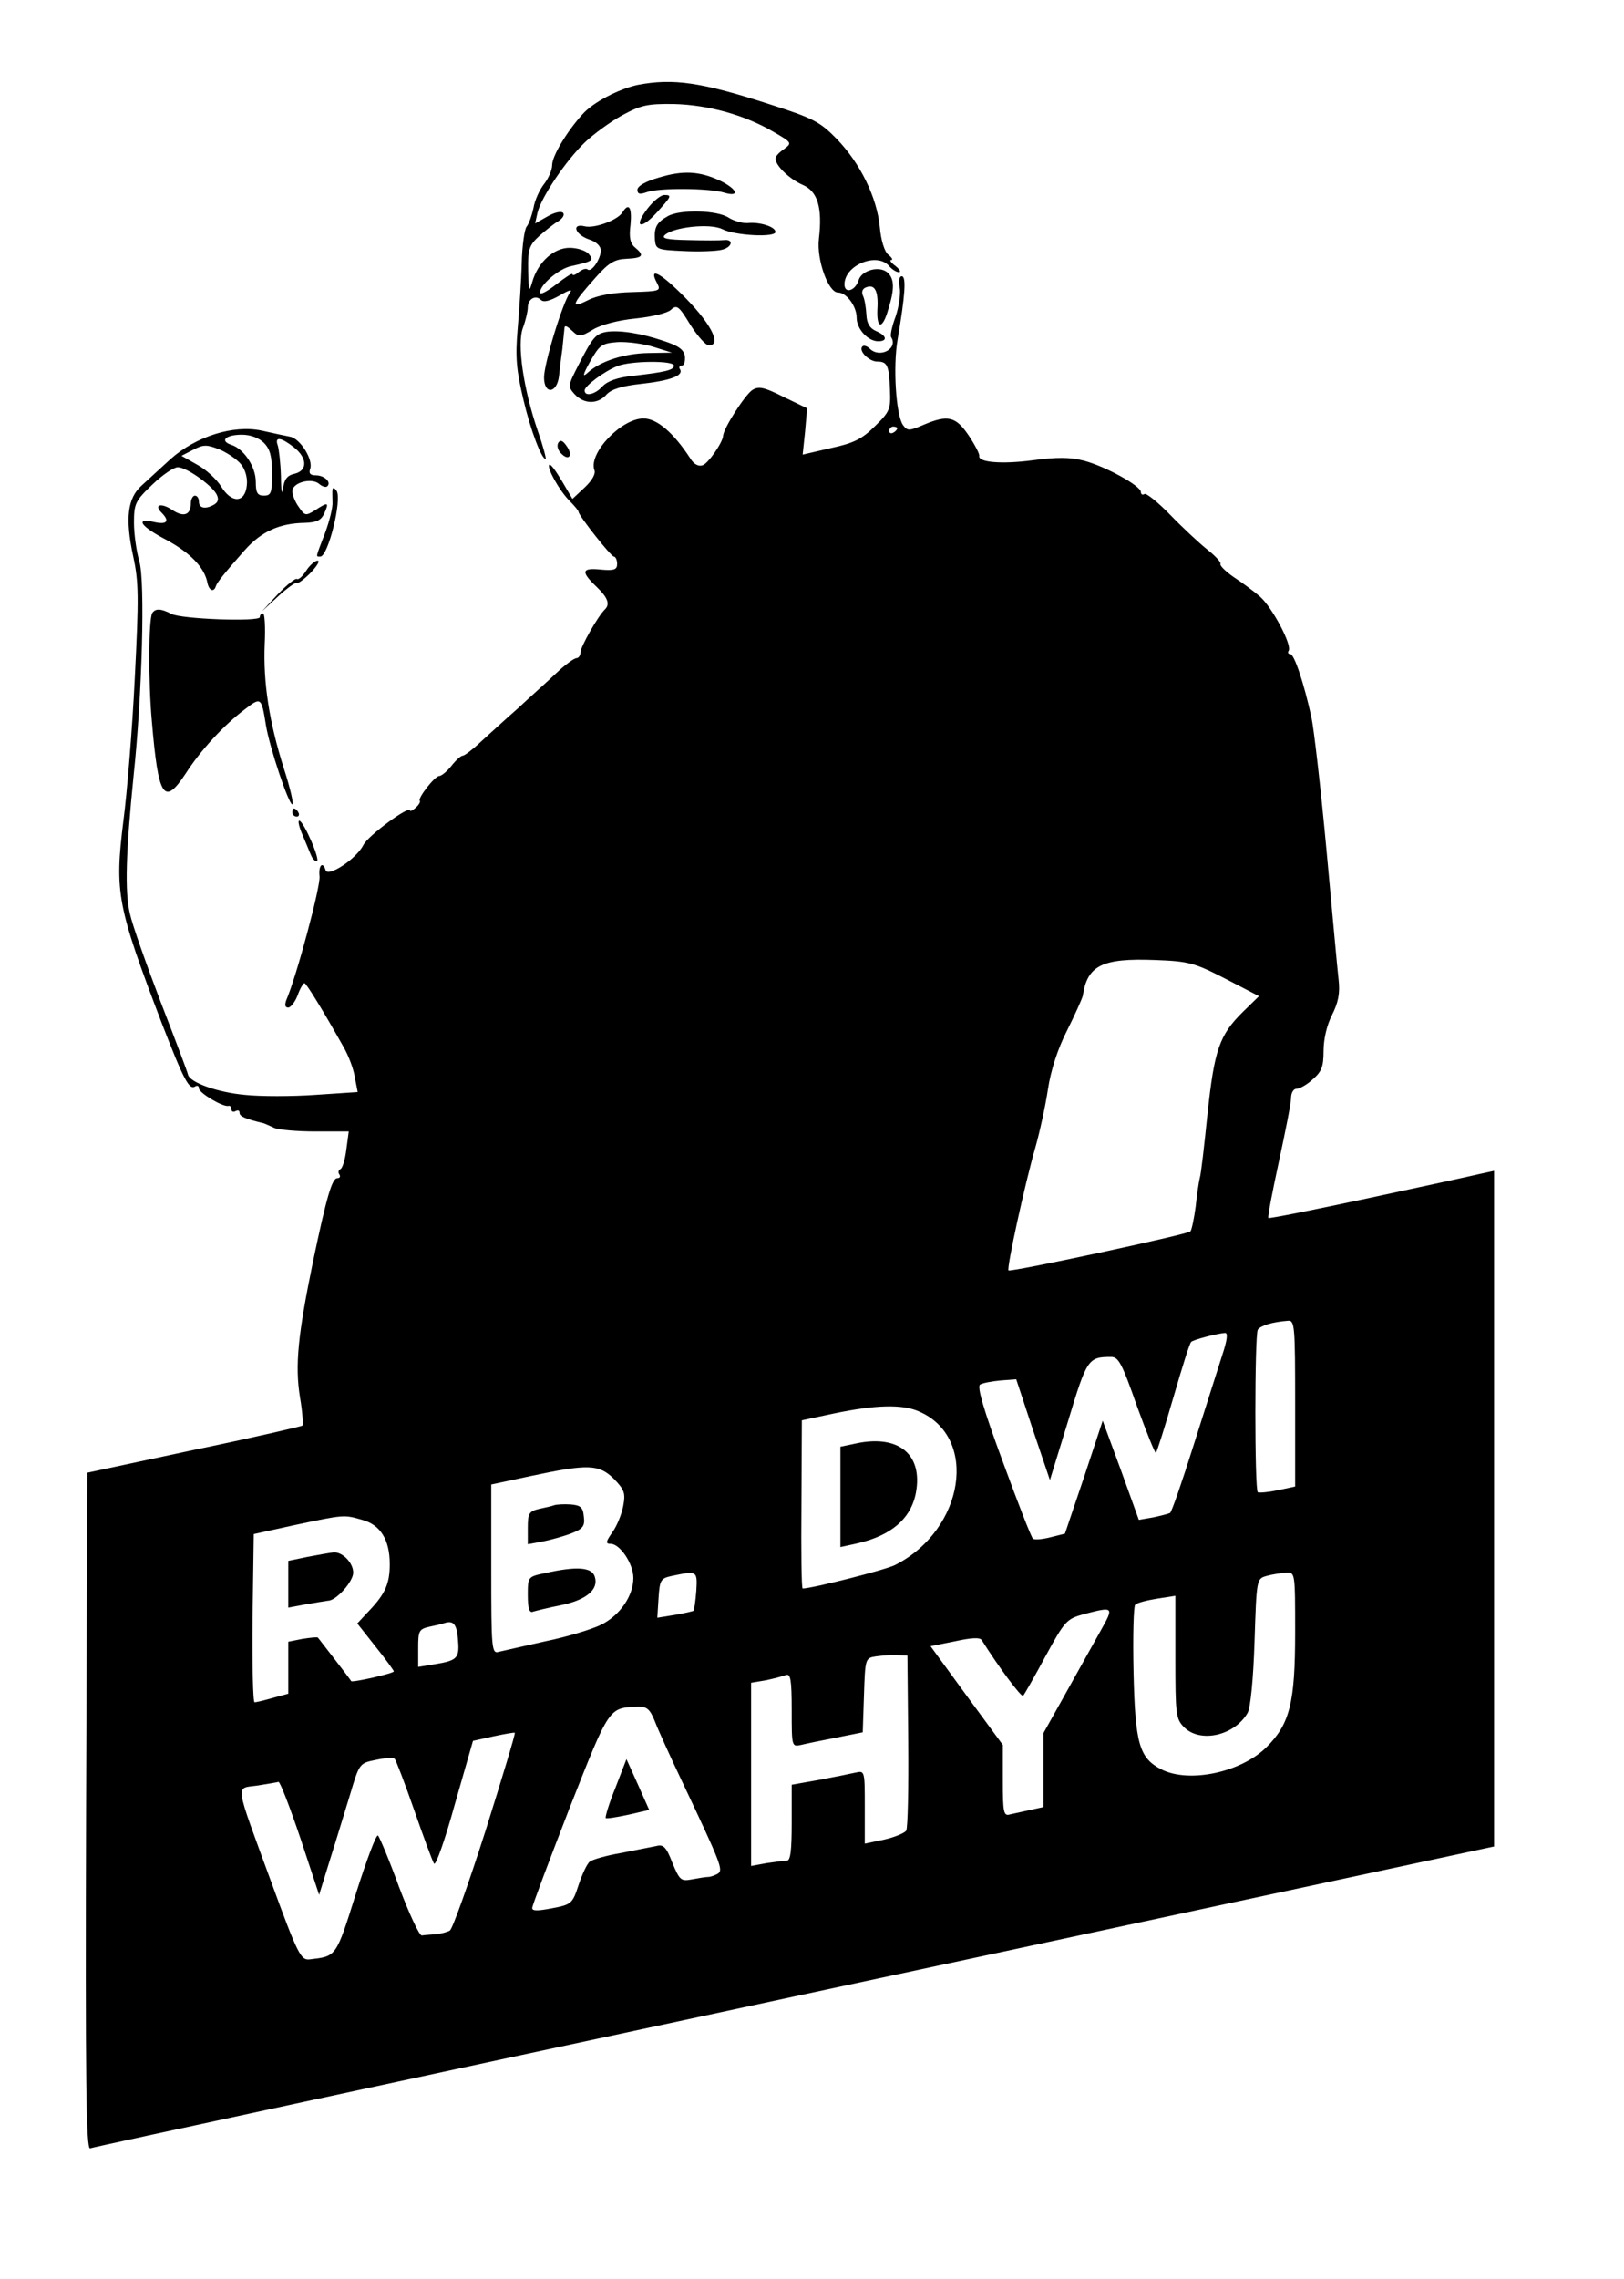 <?xml version="1.0" standalone="no"?>
<!DOCTYPE svg PUBLIC "-//W3C//DTD SVG 20010904//EN"
 "http://www.w3.org/TR/2001/REC-SVG-20010904/DTD/svg10.dtd">
<svg version="1.0" xmlns="http://www.w3.org/2000/svg"
 width="400pt" height="561pt" viewBox="0 0 400 561"
 preserveAspectRatio="xMidYMid meet">

<g transform="translate(0,561) scale(0.1,-0.1)"
fill="#000000" stroke="none">
<path d="M1570 5401 c-46 -10 -110 -43 -136 -73 -38 -42 -74 -102 -74 -124 0
-12 -9 -33 -20 -47 -11 -14 -23 -40 -26 -59 -4 -18 -11 -39 -17 -46 -5 -6 -11
-47 -12 -90 -1 -42 -6 -115 -10 -162 -6 -70 -3 -101 14 -173 18 -77 45 -147
55 -147 2 0 -6 31 -19 68 -36 105 -52 215 -37 255 7 19 12 41 12 50 0 21 19
32 32 19 7 -7 22 -3 47 11 22 13 32 16 25 7 -18 -24 -64 -175 -64 -209 0 -43
32 -40 37 4 2 17 5 46 8 65 2 19 4 41 5 49 0 11 4 11 19 -3 17 -16 20 -16 52
3 20 12 63 23 104 27 39 4 78 13 87 21 15 14 20 10 48 -36 18 -28 38 -51 46
-51 34 0 3 58 -70 129 -54 53 -79 63 -57 23 9 -18 6 -19 -62 -21 -46 -1 -86
-8 -109 -20 -44 -22 -41 -11 20 57 31 35 46 44 75 45 41 2 45 8 21 28 -12 10
-15 25 -11 56 4 42 -4 56 -20 30 -12 -19 -69 -40 -93 -34 -33 8 -24 -20 10
-32 19 -6 30 -17 30 -28 -1 -22 -24 -55 -33 -46 -4 3 -13 0 -22 -7 -8 -7 -15
-9 -15 -5 0 4 -18 -8 -40 -25 -22 -17 -40 -27 -40 -20 0 19 47 59 77 65 54 12
56 14 43 30 -7 8 -28 15 -47 15 -39 0 -78 -35 -92 -84 -8 -27 -9 -24 -10 28
-1 52 2 62 27 85 16 14 37 31 48 37 10 7 15 15 11 20 -5 5 -22 1 -39 -9 l-30
-17 6 27 c10 39 70 128 117 173 21 20 62 50 91 66 46 25 62 29 128 28 84 -2
175 -27 246 -69 45 -26 45 -27 25 -42 -12 -8 -21 -18 -21 -23 0 -18 35 -51 67
-65 37 -16 49 -56 40 -133 -6 -51 23 -132 47 -132 21 0 46 -34 46 -62 0 -28
28 -58 53 -58 24 0 21 14 -5 25 -16 7 -23 19 -24 40 -1 17 -4 37 -8 46 -5 10
-2 19 8 22 21 8 30 -10 27 -55 -2 -49 13 -49 27 1 16 51 15 76 -3 91 -20 16
-62 5 -70 -19 -8 -27 -35 -35 -35 -11 0 48 81 80 110 45 7 -8 18 -15 24 -15 6
0 2 7 -8 15 -11 8 -16 15 -11 15 5 0 2 6 -7 13 -9 7 -18 34 -21 68 -7 73 -48
157 -106 217 -41 42 -58 51 -161 84 -172 56 -242 66 -330 49z"/>
<path d="M1623 5173 c-32 -9 -53 -21 -53 -30 0 -11 6 -12 23 -6 29 11 154 10
190 -1 40 -12 34 8 -9 29 -51 24 -92 26 -151 8z"/>
<path d="M1596 5098 c-36 -46 -20 -56 20 -13 38 42 40 45 20 45 -8 0 -26 -14
-40 -32z"/>
<path d="M1645 5078 c-27 -15 -34 -27 -32 -57 2 -25 5 -26 72 -29 38 -2 80 0
92 3 27 6 31 27 6 24 -10 -1 -49 -1 -87 0 -53 1 -67 4 -59 12 20 20 112 30
142 15 31 -16 131 -21 131 -7 0 13 -39 25 -68 22 -13 -1 -34 5 -47 13 -28 19
-120 21 -150 4z"/>
<path d="M2216 4903 c3 -16 -2 -48 -10 -72 -9 -24 -14 -47 -11 -51 18 -28 -28
-53 -53 -28 -6 6 -15 9 -18 5 -10 -10 16 -37 37 -37 24 0 29 -9 31 -69 2 -48
0 -54 -37 -90 -32 -32 -53 -42 -109 -54 l-69 -16 6 57 5 57 -58 28 c-48 24
-61 27 -77 17 -18 -12 -71 -94 -72 -113 -1 -16 -36 -67 -50 -72 -10 -4 -22 2
-31 17 -41 63 -82 98 -115 98 -55 0 -136 -86 -121 -127 4 -9 -6 -26 -24 -43
l-30 -28 -26 44 c-15 25 -28 43 -31 40 -7 -7 25 -64 50 -89 12 -12 22 -24 22
-27 1 -10 80 -110 87 -110 4 0 8 -8 8 -18 0 -14 -7 -17 -40 -14 -48 5 -50 -5
-10 -43 27 -26 33 -42 20 -55 -17 -16 -60 -92 -60 -105 0 -8 -5 -15 -10 -15
-6 0 -29 -17 -50 -37 -22 -21 -66 -60 -96 -88 -31 -27 -72 -65 -91 -82 -19
-18 -39 -33 -43 -33 -5 0 -17 -11 -28 -25 -11 -14 -25 -25 -30 -25 -11 0 -54
-55 -48 -61 2 -2 -2 -10 -10 -17 -8 -7 -14 -10 -14 -7 0 14 -103 -61 -115 -85
-17 -34 -87 -80 -93 -62 -7 23 -18 12 -15 -15 3 -24 -57 -248 -82 -305 -4 -12
-3 -18 5 -18 6 0 17 14 23 30 6 17 14 30 17 30 5 -1 46 -68 95 -155 13 -22 26
-56 29 -77 l7 -36 -105 -7 c-57 -4 -135 -4 -172 0 -69 6 -137 31 -141 50 -1 6
-31 85 -67 178 -35 92 -70 190 -76 218 -13 54 -10 150 9 339 21 197 29 480 14
529 -7 24 -13 67 -13 94 0 47 3 54 45 94 25 24 53 43 63 43 21 0 82 -43 95
-66 6 -11 5 -19 -4 -25 -21 -13 -39 -11 -39 6 0 8 -4 15 -10 15 -5 0 -10 -9
-10 -19 0 -29 -18 -35 -46 -16 -27 18 -46 13 -26 -7 21 -21 13 -30 -18 -23
-48 11 -35 -10 30 -44 59 -32 94 -68 101 -106 4 -19 16 -24 21 -7 3 9 24 35
71 88 41 46 86 66 147 67 30 1 41 6 49 24 12 27 9 28 -23 7 -23 -14 -25 -14
-40 8 -9 12 -16 30 -16 39 0 21 47 34 66 18 8 -7 17 -9 20 -6 11 10 -7 27 -28
27 -14 0 -18 5 -14 16 8 22 -24 74 -49 79 -11 2 -43 9 -70 15 -70 15 -162 -14
-225 -70 -25 -23 -57 -52 -71 -65 -35 -31 -41 -81 -21 -174 14 -64 14 -102 4
-300 -6 -124 -19 -282 -28 -351 -22 -177 -16 -209 95 -500 54 -139 67 -164 82
-154 5 3 9 1 9 -5 0 -11 60 -47 73 -43 4 1 7 -3 7 -9 0 -5 5 -7 10 -4 6 3 10
2 10 -4 0 -9 14 -15 60 -26 3 -1 14 -6 25 -11 11 -5 57 -9 102 -9 l82 0 -6
-45 c-3 -25 -10 -47 -15 -48 -4 -2 -6 -8 -2 -13 3 -5 1 -9 -5 -9 -13 0 -26
-43 -60 -205 -37 -180 -45 -256 -32 -335 6 -35 8 -66 6 -69 -3 -2 -123 -30
-268 -60 l-262 -56 -3 -834 c-2 -665 0 -832 10 -829 7 3 788 171 1735 374
l1723 369 0 831 0 832 -37 -8 c-21 -5 -145 -32 -276 -60 -131 -28 -241 -50
-243 -48 -2 3 10 65 26 139 16 74 30 144 30 157 0 12 6 22 13 22 8 0 26 10 40
23 22 19 27 31 27 70 0 29 8 64 21 89 15 30 20 53 16 87 -3 25 -16 170 -30
321 -14 151 -31 298 -37 325 -18 82 -42 155 -52 155 -5 0 -7 4 -4 8 9 14 -40
106 -70 133 -16 14 -46 36 -66 49 -20 14 -34 28 -32 32 2 4 -12 19 -32 35 -19
15 -61 54 -91 85 -31 32 -60 55 -64 52 -5 -3 -9 -1 -9 5 0 15 -87 63 -140 77
-35 9 -67 9 -127 1 -76 -10 -135 -5 -131 11 1 4 -10 26 -26 50 -32 47 -51 52
-112 26 -35 -15 -39 -15 -50 0 -17 24 -25 143 -13 211 18 106 22 155 10 155
-6 0 -8 -11 -5 -27z m-6 -347 c0 -3 -4 -8 -10 -11 -5 -3 -10 -1 -10 4 0 6 5
11 10 11 6 0 10 -2 10 -4z m-1560 -36 c15 -15 20 -33 20 -75 0 -48 -2 -55 -20
-55 -16 0 -20 7 -20 34 0 37 -29 81 -60 91 -30 10 -14 25 26 25 21 0 42 -8 54
-20z m74 -11 c33 -26 34 -57 2 -65 -19 -4 -26 -14 -29 -37 -2 -18 -5 -4 -5 30
-1 34 -5 68 -8 77 -8 22 8 20 40 -5z m-131 -41 c11 -13 17 -34 15 -52 -4 -44
-37 -46 -63 -4 -11 18 -37 42 -59 54 l-39 22 29 15 c25 13 33 13 64 1 19 -8
43 -24 53 -36z m2425 -1267 l83 -43 -39 -38 c-59 -58 -71 -94 -88 -253 -8 -78
-16 -149 -19 -157 -2 -8 -7 -40 -10 -70 -4 -30 -10 -58 -13 -61 -9 -8 -443
-101 -448 -96 -5 5 40 212 66 302 11 39 25 103 31 143 7 47 24 100 47 145 20
40 37 78 39 86 11 75 48 93 178 88 83 -3 97 -7 173 -46z m172 -1045 l0 -205
-42 -9 c-24 -5 -46 -7 -50 -5 -8 4 -8 386 0 400 7 10 35 19 75 22 16 1 17 -15
17 -203z m-180 117 c-10 -32 -42 -131 -70 -220 -28 -89 -54 -164 -58 -167 -4
-2 -23 -7 -42 -11 l-35 -6 -44 122 -45 122 -46 -139 -47 -139 -36 -9 c-20 -5
-40 -7 -43 -3 -4 3 -37 88 -74 189 -47 127 -64 185 -56 190 7 4 29 8 50 10
l39 3 41 -124 42 -124 45 146 c46 152 49 157 106 157 18 0 27 -17 63 -120 24
-66 45 -118 47 -116 3 3 22 64 43 136 21 72 40 134 44 137 5 5 60 20 83 22 8
1 6 -17 -7 -56z m-747 -137 c148 -63 113 -291 -58 -378 -23 -12 -205 -58 -228
-58 -3 0 -4 93 -3 207 l1 207 80 17 c101 21 167 23 208 5z m-751 -166 c26 -27
29 -35 23 -67 -4 -21 -16 -50 -27 -65 -16 -23 -17 -28 -4 -28 23 0 56 -49 56
-84 0 -44 -33 -92 -79 -115 -22 -11 -84 -30 -138 -41 -54 -12 -106 -24 -115
-26 -17 -5 -18 9 -18 203 l0 209 98 21 c141 30 167 29 204 -7z m-620 -101 c45
-12 68 -49 68 -109 0 -48 -11 -73 -51 -115 l-29 -31 45 -57 c25 -31 45 -59 45
-61 0 -5 -102 -28 -105 -24 -1 2 -19 26 -40 53 -22 28 -40 52 -42 54 -1 2 -18
0 -38 -3 l-35 -7 0 -64 0 -64 -37 -10 c-21 -6 -41 -11 -46 -11 -4 0 -6 93 -5
207 l3 207 100 22 c123 26 122 26 167 13z m823 -175 c-2 -25 -5 -47 -7 -49 -2
-1 -22 -6 -46 -10 l-43 -7 3 48 c3 45 5 49 33 55 62 13 63 13 60 -37z m1475
-102 c0 -173 -13 -225 -70 -282 -63 -63 -192 -90 -260 -55 -54 28 -64 63 -68
238 -2 88 0 163 4 167 5 5 29 11 54 15 l45 7 0 -151 c0 -142 1 -152 22 -173
40 -39 124 -20 156 36 7 13 14 82 17 176 5 154 5 154 30 161 14 4 35 7 48 8
22 1 22 0 22 -147z m-478 6 c-16 -29 -55 -98 -86 -154 l-56 -100 0 -91 0 -91
-32 -7 c-18 -4 -41 -9 -50 -11 -16 -5 -18 4 -18 83 l0 88 -89 121 -89 122 60
12 c41 9 62 10 66 3 41 -65 97 -141 102 -137 3 3 28 47 55 97 48 88 52 92 95
104 73 19 74 18 42 -39z m-1584 -23 c4 -46 -1 -52 -55 -61 l-43 -7 0 47 c0 42
2 46 28 52 15 3 32 7 37 9 22 7 30 -3 33 -40z m1109 -250 c1 -116 -1 -215 -5
-221 -4 -6 -28 -16 -54 -22 l-48 -10 0 90 c0 88 0 90 -22 85 -13 -3 -53 -11
-90 -18 l-68 -12 0 -94 c0 -68 -3 -93 -12 -93 -7 0 -30 -3 -50 -6 l-38 -7 0
226 0 225 36 6 c19 4 42 10 50 13 11 4 14 -11 14 -86 0 -90 0 -91 23 -86 12 3
51 11 87 18 l65 13 3 91 c3 91 3 92 30 96 15 2 38 4 52 3 l25 -1 2 -210z
m-624 48 c8 -21 38 -87 67 -148 96 -203 102 -218 88 -227 -7 -4 -18 -8 -24 -8
-6 0 -24 -3 -40 -6 -27 -5 -30 -2 -48 41 -15 39 -22 46 -40 41 -11 -2 -50 -10
-86 -17 -36 -6 -70 -16 -77 -21 -7 -5 -19 -31 -28 -58 -15 -46 -18 -48 -65
-57 -36 -7 -50 -7 -49 1 0 6 42 117 92 246 99 251 96 246 168 249 22 1 30 -6
42 -36z m-417 -269 c-42 -131 -81 -241 -88 -246 -7 -4 -23 -8 -35 -9 -13 -1
-28 -2 -34 -3 -6 -1 -31 53 -56 119 -24 66 -48 123 -52 127 -4 4 -28 -60 -54
-142 -50 -159 -48 -155 -115 -163 -21 -2 -29 13 -93 188 -93 254 -90 232 -35
240 25 4 49 8 52 9 4 0 28 -62 54 -139 l46 -139 26 84 c15 47 37 120 50 162
23 77 23 78 63 86 22 5 43 6 47 3 3 -3 25 -60 48 -126 23 -66 45 -126 49 -132
4 -7 27 58 51 145 l45 157 50 11 c28 6 51 10 53 9 2 -2 -31 -110 -72 -241z"/>
<path d="M2113 2058 l-43 -9 0 -124 0 -123 41 9 c84 19 133 61 145 125 17 93
-41 142 -143 122z"/>
<path d="M1365 1905 c-5 -2 -22 -6 -37 -9 -25 -6 -28 -11 -28 -47 l0 -40 38 7
c20 4 52 13 70 20 28 11 33 18 30 41 -2 23 -8 28 -33 30 -16 1 -34 0 -40 -2z"/>
<path d="M1343 1738 c-43 -9 -43 -9 -43 -55 0 -32 4 -44 13 -40 7 2 38 10 69
16 63 13 93 39 83 70 -7 24 -46 26 -122 9z"/>
<path d="M758 1778 l-48 -10 0 -58 0 -57 43 8 c23 4 48 8 55 9 20 0 62 47 62
69 0 24 -26 51 -48 50 -9 -1 -38 -6 -64 -11z"/>
<path d="M1516 1210 c-16 -39 -26 -73 -24 -75 2 -2 27 2 55 8 l52 12 -28 63
-28 62 -27 -70z"/>
<path d="M1493 4793 c-26 -5 -33 -13 -68 -81 -26 -51 -27 -53 -10 -72 23 -25
57 -26 79 -1 12 13 38 21 84 26 72 8 106 20 97 36 -4 5 -1 9 4 9 6 0 9 10 8
23 -3 17 -16 26 -53 38 -56 19 -109 27 -141 22z m117 -37 l45 -14 -58 -1 c-60
-1 -118 -20 -149 -48 -14 -13 -13 -6 6 28 23 40 28 44 68 47 24 1 63 -4 88
-12z m50 -46 c0 -11 -22 -16 -101 -25 -38 -4 -63 -13 -75 -26 -18 -20 -44 -26
-44 -10 0 11 48 47 81 60 32 13 139 14 139 1z"/>
<path d="M1375 4520 c-4 -7 -1 -19 8 -27 19 -19 29 -3 12 20 -9 13 -15 15 -20
7z"/>
<path d="M819 4405 c-1 -5 0 -19 0 -31 1 -12 -7 -45 -18 -75 -24 -63 -24 -59
-12 -59 19 0 54 140 40 162 -5 7 -9 9 -10 3z"/>
<path d="M754 4205 c-9 -14 -19 -23 -23 -20 -4 2 -25 -15 -47 -38 l-39 -42 41
38 c22 20 43 35 45 32 3 -2 18 9 34 25 16 17 24 30 17 30 -6 0 -19 -11 -28
-25z"/>
<path d="M375 4101 c-9 -15 -10 -167 -1 -266 16 -190 30 -210 84 -128 36 56
93 118 145 157 40 31 41 30 52 -39 9 -55 56 -195 65 -195 4 0 -5 40 -21 89
-36 114 -51 211 -47 306 2 41 0 75 -4 75 -5 0 -8 -4 -8 -9 0 -12 -194 -5 -218
8 -25 13 -39 14 -47 2z"/>
<path d="M720 3610 c0 -5 5 -10 11 -10 5 0 7 5 4 10 -3 6 -8 10 -11 10 -2 0
-4 -4 -4 -10z"/>
<path d="M746 3553 c9 -21 18 -44 21 -50 3 -7 9 -13 13 -13 11 0 -32 99 -43
100 -4 0 0 -17 9 -37z"/>
</g>
</svg>
